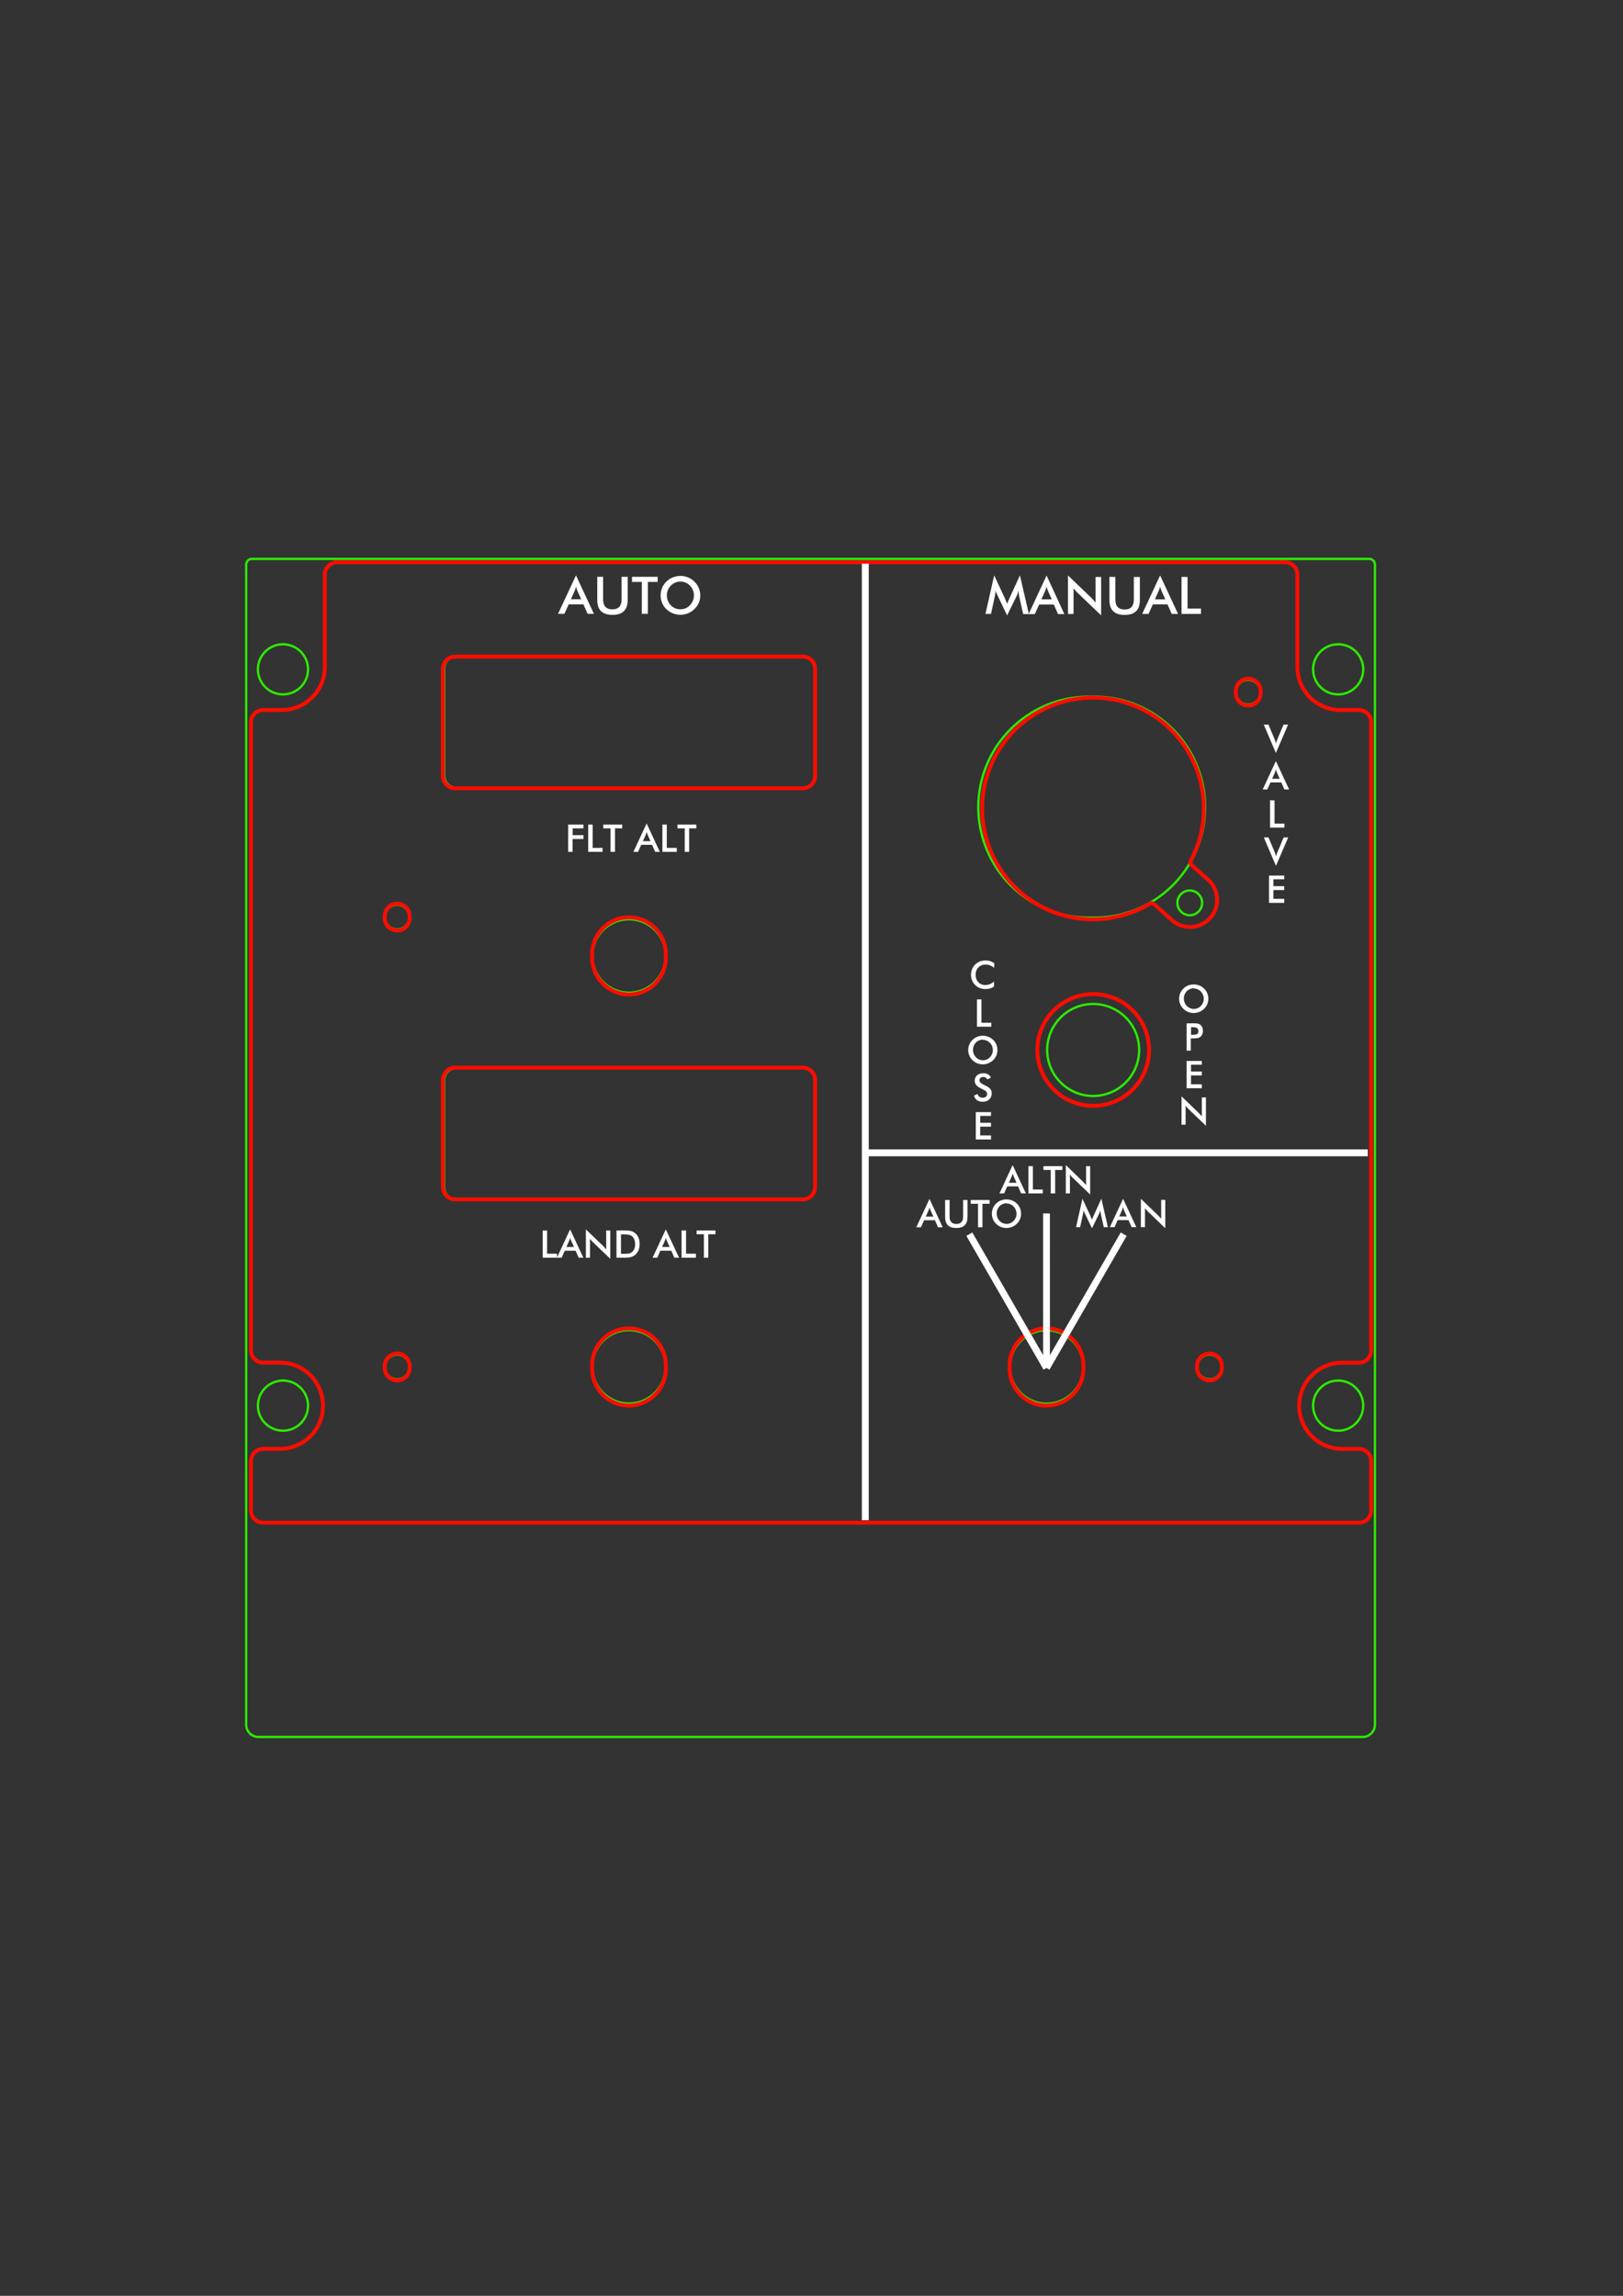 <?xml version="1.0" encoding="UTF-8" standalone="no"?>
<!-- Created with Inkscape (http://www.inkscape.org/) -->

<svg
   width="210mm"
   height="297mm"
   viewBox="0 0 210 297"
   version="1.1"
   id="svg1"
   xml:space="preserve"
   inkscape:version="1.3.1 (91b66b0783, 2023-11-16)"
   sodipodi:docname="OH_17_combined.svg"
   xmlns:inkscape="http://www.inkscape.org/namespaces/inkscape"
   xmlns:sodipodi="http://sodipodi.sourceforge.net/DTD/sodipodi-0.dtd"
   xmlns="http://www.w3.org/2000/svg"
   xmlns:svg="http://www.w3.org/2000/svg"><rect x="0" y="0" width="210" height="297" fill="#333333" stroke="none"/><sodipodi:namedview
     id="namedview1"
     pagecolor="#505050"
     bordercolor="#ffffff"
     borderopacity="1"
     inkscape:showpageshadow="0"
     inkscape:pageopacity="0"
     inkscape:pagecheckerboard="1"
     inkscape:deskcolor="#d1d1d1"
     inkscape:document-units="mm"
     showgrid="false"
     inkscape:zoom="0.66724888"
     inkscape:cx="507.30696"
     inkscape:cy="703.6355"
     inkscape:current-layer="layer2" /><defs
     id="defs1"><rect
       x="-570.679"
       y="-405.224"
       width="106.564"
       height="29.445"
       id="rect26299" /><rect
       x="200.526"
       y="9.171"
       width="46.352"
       height="22.494"
       id="rect26241" /><rect
       x="-570.679"
       y="-405.224"
       width="119.082"
       height="29.817"
       id="rect26299-5" /><rect
       x="-570.679"
       y="-405.224"
       width="106.564"
       height="29.445"
       id="rect26299-8" /><rect
       x="-570.679"
       y="-405.224"
       width="106.564"
       height="29.445"
       id="rect26299-8-3" /><rect
       x="-570.679"
       y="-405.224"
       width="69.221"
       height="178.706"
       id="rect26299-8-7" /><rect
       x="-570.679"
       y="-405.224"
       width="69.221"
       height="178.706"
       id="rect26299-8-7-1" /><rect
       x="-570.679"
       y="-405.224"
       width="106.564"
       height="29.445"
       id="rect26299-8-8" /><rect
       x="-570.679"
       y="-405.224"
       width="106.564"
       height="29.445"
       id="rect26299-8-8-2" /><rect
       x="-570.679"
       y="-405.224"
       width="106.564"
       height="29.445"
       id="rect26299-8-8-2-6" /><rect
       x="-570.679"
       y="-405.224"
       width="69.221"
       height="178.706"
       id="rect26299-8-7-3" /></defs><g
     inkscape:label="Layer 1"
     inkscape:groupmode="layer"
     id="layer1"><g
       id="g1"
       transform="matrix(10,0,0,10,31.707,72.15)"><g
         inkscape:groupmode="layer"
         id="layer2"
         inkscape:label="Layer 2"
         transform="matrix(0.1,0,0,0.1,-3.171,-7.215)"
         style="fill:none;stroke:#2cec00;stroke-opacity:1"><path
           d="M 0.09,0.015 A 0.075,0.075 0 0 0 0.015,0.09 V 15.096 A 0.159,0.159 0 0 0 0.174,15.255 H 14.461 A 0.159,0.159 0 0 0 14.62,15.096 V 0.09 A 0.075,0.075 0 0 0 14.545,0.015 Z"
           fill="#000000"
           stroke-linecap="round"
           stroke-linejoin="round"
           id="path11073"
           style="fill:none;stroke:#2cec00;stroke-width:0.03;stroke-dasharray:none;stroke-opacity:1"
           transform="matrix(10,0,0,10,31.707,72.15)" /><path
           d="m 7.376,2.818 a 0.159,0.159 0 0 1 -0.159,0.159 h -4.482 a 0.159,0.159 0 0 1 -0.159,-0.159 V 1.437 a 0.159,0.159 0 0 1 0.159,-0.159 h 4.482 a 0.159,0.159 0 0 1 0.159,0.159 z"
           fill="#ffffff"
           stroke="#000000"
           stroke-width="0.001cm"
           stroke-linecap="round"
           stroke-linejoin="round"
           id="path11075"
           style="fill:none;stroke:#2cec00;stroke-width:0.03;stroke-dasharray:none;stroke-opacity:1"
           transform="matrix(10,0,0,10,31.707,72.15)" /><path
           d="m 2.734,8.301 a 0.159,0.159 0 0 1 -0.159,-0.159 V 6.761 a 0.159,0.159 0 0 1 0.159,-0.159 h 4.482 a 0.159,0.159 0 0 1 0.159,0.159 v 1.381 a 0.159,0.159 0 0 1 -0.159,0.159 z"
           fill="#ffffff"
           stroke="#000000"
           stroke-width="0.001cm"
           stroke-linecap="round"
           stroke-linejoin="round"
           id="path11077"
           style="fill:none;stroke:#2cec00;stroke-width:0.03;stroke-dasharray:none;stroke-opacity:1"
           transform="matrix(10,0,0,10,31.707,72.15)" /><path
           d="m 10.955,4.656 a 1.429,1.429 0 1 0 0,-2.857 1.429,1.429 0 1 0 0,2.857 z"
           fill="#ffffff"
           stroke="#000000"
           stroke-width="0.001cm"
           stroke-linecap="round"
           stroke-linejoin="round"
           id="path11079"
           style="fill:none;stroke:#2cec00;stroke-width:0.03;stroke-dasharray:none;stroke-opacity:1"
           transform="matrix(10,0,0,10,31.707,72.15)" /><path
           d="m 1.969,10.629 a 0.16,0.16 0 1 0 0,-0.32 0.16,0.16 0 1 0 0,0.32 z"
           fill="#ffffff"
           stroke="#000000"
           stroke-width="0.001cm"
           stroke-linecap="round"
           stroke-linejoin="round"
           id="path11081"
           style="fill:none;stroke:#2cec00;stroke-width:0.03;stroke-dasharray:none;stroke-opacity:1"
           transform="matrix(10,0,0,10,31.707,72.15)" /><path
           d="m 4.968,5.627 a 0.475,0.475 0 1 0 0,-0.95 0.475,0.475 0 1 0 0,0.95 z"
           fill="#ffffff"
           stroke="#000000"
           stroke-width="0.001cm"
           stroke-linecap="round"
           stroke-linejoin="round"
           id="path11083"
           style="fill:none;stroke:#2cec00;stroke-width:0.03;stroke-dasharray:none;stroke-opacity:1"
           transform="matrix(10,0,0,10,31.707,72.15)" /><path
           d="m 10.372,10.944 a 0.475,0.475 0 1 0 0,-0.95 0.475,0.475 0 1 0 0,0.95 z"
           fill="#ffffff"
           stroke="#000000"
           stroke-width="0.001cm"
           stroke-linecap="round"
           stroke-linejoin="round"
           id="path11085"
           style="fill:none;stroke:#2cec00;stroke-width:0.03;stroke-dasharray:none;stroke-opacity:1"
           transform="matrix(10,0,0,10,31.707,72.15)" /><path
           d="m 1.968,4.809 a 0.16,0.16 0 1 0 0,-0.32 0.16,0.16 0 1 0 0,0.32 z"
           fill="#ffffff"
           stroke="#000000"
           stroke-width="0.001cm"
           stroke-linecap="round"
           stroke-linejoin="round"
           id="path11087"
           style="fill:none;stroke:#2cec00;stroke-width:0.03;stroke-dasharray:none;stroke-opacity:1"
           transform="matrix(10,0,0,10,31.707,72.15)" /><path
           d="m 4.968,10.942 a 0.475,0.475 0 1 0 0,-0.95 0.475,0.475 0 1 0 0,0.95 z"
           fill="#ffffff"
           stroke="#000000"
           stroke-width="0.001cm"
           stroke-linecap="round"
           stroke-linejoin="round"
           id="path11089"
           style="fill:none;stroke:#2cec00;stroke-width:0.03;stroke-dasharray:none;stroke-opacity:1"
           transform="matrix(10,0,0,10,31.707,72.15)" /><path
           d="m 10.974,6.963 a 0.595,0.595 0 1 0 0,-1.19 0.595,0.595 0 1 0 0,1.19 z"
           fill="#ffffff"
           stroke="#000000"
           stroke-width="0.001cm"
           stroke-linecap="round"
           stroke-linejoin="round"
           id="path11091"
           style="fill:none;stroke:#2cec00;stroke-width:0.03;stroke-dasharray:none;stroke-opacity:1"
           transform="matrix(10,0,0,10,31.707,72.15)" /><path
           d="m 12.48,10.629 a 0.16,0.16 0 1 0 0,-0.32 0.16,0.16 0 1 0 0,0.32 z"
           fill="#ffffff"
           stroke="#000000"
           stroke-width="0.001cm"
           stroke-linecap="round"
           stroke-linejoin="round"
           id="path11093"
           style="fill:none;stroke:#2cec00;stroke-width:0.03;stroke-dasharray:none;stroke-opacity:1"
           transform="matrix(10,0,0,10,31.707,72.15)" /><path
           d="m 12.98,1.9 a 0.16,0.16 0 1 0 0,-0.32 0.16,0.16 0 1 0 0,0.32 z"
           fill="#ffffff"
           stroke="#000000"
           stroke-width="0.001cm"
           stroke-linecap="round"
           stroke-linejoin="round"
           id="path11095"
           style="fill:none;stroke:#2cec00;stroke-width:0.03;stroke-dasharray:none;stroke-opacity:1"
           transform="matrix(10,0,0,10,31.707,72.15)" /><path
           d="m 12.224,4.625 a 0.16,0.16 0 1 0 0,-0.32 0.16,0.16 0 1 0 0,0.32 z"
           fill="#ffffff"
           stroke="#000000"
           stroke-width="0.001cm"
           stroke-linecap="round"
           stroke-linejoin="round"
           id="path11097"
           style="fill:none;stroke:#2cec00;stroke-width:0.03;stroke-dasharray:none;stroke-opacity:1"
           transform="matrix(10,0,0,10,31.707,72.15)" /><path
           d="m 0.491,11.293 a 0.324,0.324 0 1 0 0,-0.648 0.324,0.324 0 1 0 0,0.648 z"
           fill="#ffffff"
           stroke="#000000"
           stroke-width="0.001cm"
           stroke-linecap="round"
           stroke-linejoin="round"
           id="path11099"
           style="fill:none;stroke:#2cec00;stroke-width:0.03;stroke-dasharray:none;stroke-opacity:1"
           transform="matrix(10,0,0,10,31.707,72.15)" /><path
           d="m 0.491,1.768 a 0.324,0.324 0 1 0 0,-0.648 0.324,0.324 0 1 0 0,0.648 z"
           fill="#ffffff"
           stroke="#000000"
           stroke-width="0.001cm"
           stroke-linecap="round"
           stroke-linejoin="round"
           id="path11101"
           style="fill:none;stroke:#2cec00;stroke-width:0.03;stroke-dasharray:none;stroke-opacity:1"
           transform="matrix(10,0,0,10,31.707,72.15)" /><path
           d="m 14.144,1.768 a 0.324,0.324 0 1 0 0,-0.648 0.324,0.324 0 1 0 0,0.648 z"
           fill="#ffffff"
           stroke="#000000"
           stroke-width="0.001cm"
           stroke-linecap="round"
           stroke-linejoin="round"
           id="path11103"
           style="fill:none;stroke:#2cec00;stroke-width:0.03;stroke-dasharray:none;stroke-opacity:1"
           transform="matrix(10,0,0,10,31.707,72.15)" /><path
           d="m 14.144,11.293 a 0.324,0.324 0 1 0 0,-0.648 0.324,0.324 0 1 0 0,0.648 z"
           fill="#ffffff"
           stroke="#000000"
           stroke-width="0.001cm"
           stroke-linecap="round"
           stroke-linejoin="round"
           id="path11105"
           style="fill:none;stroke:#2cec00;stroke-width:0.03;stroke-dasharray:none;stroke-opacity:1"
           transform="matrix(10,0,0,10,31.707,72.15)" /></g><g
         id="layer3"
         inkscape:label="Layer 1"
         style="display:inline;fill:none;stroke:#ff0c00;stroke-width:0.05;stroke-dasharray:none;stroke-opacity:1"><path
           d="M 14.412,1.97 H 14.174 A 0.558,0.558 0 0 1 13.616,1.413 V 0.219 A 0.159,0.159 0 0 0 13.457,0.059 H 1.191 A 0.159,0.159 0 0 0 1.032,0.219 V 1.413 A 0.558,0.558 0 0 1 0.474,1.97 H 0.236 A 0.159,0.159 0 0 0 0.077,2.13 v 8.124 a 0.159,0.159 0 0 0 0.159,0.159 h 0.238 a 0.558,0.558 0 0 1 0,1.115 H 0.236 a 0.159,0.159 0 0 0 -0.159,0.159 v 0.637 A 0.159,0.159 0 0 0 0.236,12.484 H 14.412 a 0.159,0.159 0 0 0 0.159,-0.159 v -0.637 a 0.159,0.159 0 0 0 -0.159,-0.159 h -0.238 a 0.558,0.558 0 0 1 0,-1.115 h 0.238 a 0.159,0.159 0 0 0 0.159,-0.159 V 2.13 A 0.159,0.159 0 0 0 14.412,1.97 Z"
           fill="rgb(0,0,0)"
           stroke-linecap="round"
           stroke-linejoin="round"
           id="path11997"
           style="fill:none;stroke:#ff0c00;stroke-width:0.05;stroke-dasharray:none;stroke-opacity:1" /><path
           d="M 12.442,4.149 A 0.351,0.351 0 1 1 11.977,4.673 L 11.763,4.483 a 0.05,0.05 0 0 0 -0.059,-0.006 1.434,1.434 0 1 1 0.534,-0.56 0.05,0.05 0 0 0 0.011,0.061 z"
           fill="rgb(255,255,255)"
           stroke="rgb(0,0,0)"
           stroke-width="0.001cm"
           stroke-linecap="round"
           stroke-linejoin="round"
           id="path11999"
           style="fill:none;stroke:#ff0c00;stroke-width:0.05;stroke-dasharray:none;stroke-opacity:1" /><path
           d="m 12.82,1.739 a 0.161,0.161 0 1 0 0.321,0 0.161,0.161 0 1 0 -0.321,0 z"
           fill="rgb(255,255,255)"
           stroke="rgb(0,0,0)"
           stroke-width="0.001cm"
           stroke-linecap="round"
           stroke-linejoin="round"
           id="path12001"
           style="fill:none;stroke:#ff0c00;stroke-width:0.05;stroke-dasharray:none;stroke-opacity:1" /><path
           d="m 1.808,10.469 a 0.161,0.161 0 1 0 0.321,0 0.161,0.161 0 1 0 -0.321,0 z"
           fill="rgb(255,255,255)"
           stroke="rgb(0,0,0)"
           stroke-width="0.001cm"
           stroke-linecap="round"
           stroke-linejoin="round"
           id="path12003"
           style="fill:none;stroke:#ff0c00;stroke-width:0.05;stroke-dasharray:none;stroke-opacity:1" /><path
           d="m 1.808,4.649 a 0.161,0.161 0 1 0 0.321,0 0.161,0.161 0 1 0 -0.321,0 z"
           fill="rgb(255,255,255)"
           stroke="rgb(0,0,0)"
           stroke-width="0.001cm"
           stroke-linecap="round"
           stroke-linejoin="round"
           id="path12005"
           style="fill:none;stroke:#ff0c00;stroke-width:0.05;stroke-dasharray:none;stroke-opacity:1" /><path
           d="m 10.252,6.368 a 0.722,0.722 0 1 0 1.445,0 0.722,0.722 0 1 0 -1.445,0 z"
           fill="rgb(255,255,255)"
           stroke="rgb(0,0,0)"
           stroke-width="0.001cm"
           stroke-linecap="round"
           stroke-linejoin="round"
           id="path12007"
           style="fill:none;stroke:#ff0c00;stroke-width:0.05;stroke-dasharray:none;stroke-opacity:1" /><path
           d="m 4.491,5.151 a 0.477,0.477 0 1 0 0.953,0 0.477,0.477 0 1 0 -0.953,0 z"
           fill="rgb(255,255,255)"
           stroke="rgb(0,0,0)"
           stroke-width="0.001cm"
           stroke-linecap="round"
           stroke-linejoin="round"
           id="path12009"
           style="fill:none;stroke:#ff0c00;stroke-width:0.05;stroke-dasharray:none;stroke-opacity:1" /><path
           d="m 9.894,10.469 a 0.477,0.477 0 1 0 0.953,0 0.477,0.477 0 1 0 -0.953,0 z"
           fill="rgb(255,255,255)"
           stroke="rgb(0,0,0)"
           stroke-width="0.001cm"
           stroke-linecap="round"
           stroke-linejoin="round"
           id="path12011"
           style="fill:none;stroke:#ff0c00;stroke-width:0.05;stroke-dasharray:none;stroke-opacity:1" /><path
           d="m 4.491,10.469 a 0.477,0.477 0 1 0 0.953,0 0.477,0.477 0 1 0 -0.953,0 z"
           fill="rgb(255,255,255)"
           stroke="rgb(0,0,0)"
           stroke-width="0.001cm"
           stroke-linecap="round"
           stroke-linejoin="round"
           id="path12013"
           style="fill:none;stroke:#ff0c00;stroke-width:0.05;stroke-dasharray:none;stroke-opacity:1" /><path
           d="m 12.318,10.469 a 0.161,0.161 0 1 0 0.321,0 0.161,0.161 0 1 0 -0.321,0 z"
           fill="rgb(255,255,255)"
           stroke="rgb(0,0,0)"
           stroke-width="0.001cm"
           stroke-linecap="round"
           stroke-linejoin="round"
           id="path12015"
           style="fill:none;stroke:#ff0c00;stroke-width:0.05;stroke-dasharray:none;stroke-opacity:1" /><path
           d="m 2.56,1.438 a 0.159,0.159 0 0 1 0.159,-0.159 h 4.498 a 0.159,0.159 0 0 1 0.159,0.159 V 2.823 A 0.159,0.159 0 0 1 7.217,2.983 H 2.719 A 0.159,0.159 0 0 1 2.56,2.823 Z"
           fill="rgb(255,255,255)"
           stroke="rgb(0,0,0)"
           stroke-width="0.001cm"
           stroke-linecap="round"
           stroke-linejoin="round"
           id="path12017"
           style="fill:none;stroke:#ff0c00;stroke-width:0.05;stroke-dasharray:none;stroke-opacity:1" /><path
           d="M 7.217,6.597 A 0.159,0.159 0 0 1 7.376,6.756 V 8.142 A 0.159,0.159 0 0 1 7.217,8.301 H 2.719 A 0.159,0.159 0 0 1 2.56,8.142 V 6.756 a 0.159,0.159 0 0 1 0.159,-0.159 z"
           fill="rgb(255,255,255)"
           stroke="rgb(0,0,0)"
           stroke-width="0.001cm"
           stroke-linecap="round"
           stroke-linejoin="round"
           id="path12019"
           style="fill:none;stroke:#ff0c00;stroke-width:0.05;stroke-dasharray:none;stroke-opacity:1" /></g><g
         id="layer4"
         inkscape:label="TXXT"
         style="display:inline"><path
           id="path29146"
           style="font-size:25.333px;font-family:'Futura Md BT';-inkscape-font-specification:'Futura Md BT, Normal';text-align:center;text-orientation:upright;white-space:pre;display:inline;fill:#ffffff;stroke-width:0.03"
           d="M 7.981,0.077 V 12.451 h 0.089 V 7.743 H 14.527 V 7.654 H 8.07 V 0.077 Z M 4.282,0.228 4.05,0.726 h 0.082 l 0.056,-0.123 h 0.19 l 0.054,0.123 h 0.082 z m 5.411,0 -0.113,0.499 h 0.072 l 0.051,-0.236 c 0.003,-0.011 0.005,-0.023 0.006,-0.034 0.001,-0.007 0.002,-0.011 0.002,-0.015 4.357e-4,-0.003 6.718e-4,-0.009 6.718e-4,-0.017 l 0.01,0.03 c 0.004,0.01 0.008,0.02 0.014,0.031 L 9.86,0.747 9.985,0.492 c 0.005,-0.01 0.01,-0.021 0.013,-0.032 0.003,-0.011 0.006,-0.022 0.008,-0.034 l 0.005,0.035 0.004,0.031 0.053,0.237 h 0.072 0.079 l 0.056,-0.123 h 0.19 l 0.054,0.123 h 0.082 L 10.371,0.23 10.141,0.724 10.026,0.228 9.888,0.53 9.882,0.544 C 9.872,0.565 9.865,0.583 9.86,0.596 L 9.844,0.555 9.834,0.531 Z m 0.955,0.001 V 0.728 h 0.072 V 0.395 c 0.007,0.01 0.014,0.019 0.022,0.028 0.006,0.007 0.011,0.012 0.012,0.013 0.004,0.004 0.007,0.008 0.012,0.012 l 0.311,0.298 V 0.249 h -0.072 V 0.581 c -0.01,-0.012 -0.019,-0.023 -0.027,-0.032 l -0.025,-0.027 z m 1.192,0 -0.232,0.498 h 0.082 l 0.056,-0.123 h 0.19 l 0.054,0.123 h 0.082 z m -6.21,0.007 c -0.034,3.8311e-4 -0.066,0.007 -0.096,0.019 -0.031,0.012 -0.059,0.031 -0.083,0.054 -0.024,0.024 -0.043,0.051 -0.055,0.081 -0.013,0.031 -0.019,0.063 -0.019,0.097 0,0.034 0.006,0.066 0.019,0.097 0.013,0.031 0.031,0.058 0.055,0.081 0.024,0.023 0.052,0.041 0.083,0.054 0.031,0.013 0.064,0.019 0.099,0.019 0.034,0 0.066,-0.006 0.098,-0.019 0.031,-0.013 0.059,-0.031 0.084,-0.055 0.024,-0.024 0.043,-0.05 0.056,-0.08 0.013,-0.03 0.019,-0.062 0.019,-0.097 0,-0.034 -0.007,-0.066 -0.02,-0.097 -0.013,-0.031 -0.032,-0.058 -0.056,-0.081 -0.024,-0.024 -0.052,-0.042 -0.083,-0.055 -0.031,-0.012 -0.063,-0.019 -0.097,-0.019 -0.001,0 -0.002,-1.236e-5 -0.003,0 z M 4.557,0.247 v 0.298 c 0,0.065 0.016,0.114 0.049,0.146 0.033,0.032 0.082,0.048 0.148,0.048 0.066,0 0.115,-0.016 0.148,-0.048 0.033,-0.032 0.049,-0.081 0.049,-0.145 V 0.247 H 4.872 v 0.291 c 0,0.043 -0.01,0.076 -0.03,0.098 -0.02,0.022 -0.05,0.032 -0.089,0.032 -0.04,0 -0.07,-0.011 -0.09,-0.032 C 4.643,0.614 4.633,0.581 4.633,0.538 V 0.247 Z m 0.45,0 v 0.066 h 0.127 v 0.413 h 0.078 V 0.313 h 0.127 V 0.247 Z m 6.177,0.001 v 0.298 c 0,0.065 0.016,0.114 0.049,0.146 0.033,0.032 0.082,0.048 0.148,0.048 0.066,0 0.115,-0.016 0.148,-0.048 0.033,-0.032 0.049,-0.081 0.049,-0.145 V 0.249 h -0.078 v 0.291 c 0,0.043 -0.01,0.076 -0.03,0.098 -0.02,0.022 -0.05,0.032 -0.089,0.032 -0.04,0 -0.07,-0.011 -0.09,-0.032 -0.02,-0.022 -0.03,-0.054 -0.03,-0.098 V 0.249 Z m 0.933,0 v 0.479 h 0.252 V 0.658 H 12.195 V 0.249 Z M 5.631,0.308 c 7.407e-4,-8.73e-6 0.001,0 0.002,0 0.024,0 0.046,0.005 0.067,0.014 0.021,0.009 0.04,0.022 0.057,0.039 0.016,0.017 0.029,0.036 0.038,0.058 0.009,0.022 0.013,0.045 0.013,0.069 0,0.024 -0.005,0.047 -0.014,0.069 -0.009,0.022 -0.022,0.041 -0.038,0.058 -0.016,0.017 -0.035,0.03 -0.056,0.039 -0.021,0.009 -0.043,0.013 -0.067,0.013 -0.024,0 -0.046,-0.004 -0.068,-0.013 -0.021,-0.009 -0.04,-0.022 -0.056,-0.039 -0.009,-0.009 -0.016,-0.018 -0.022,-0.027 -0.006,-0.009 -0.011,-0.02 -0.016,-0.031 -0.009,-0.021 -0.013,-0.044 -0.013,-0.069 0,-0.013 0.001,-0.025 0.003,-0.036 0.002,-0.011 0.005,-0.022 0.01,-0.033 0.009,-0.022 0.022,-0.042 0.038,-0.058 0.017,-0.017 0.036,-0.03 0.057,-0.039 0.021,-0.009 0.042,-0.013 0.065,-0.013 z m -1.349,0.066 0.009,0.03 0.009,0.024 0.049,0.109 H 4.216 L 4.265,0.429 c 0.003,-0.008 0.006,-0.016 0.009,-0.025 0.002,-0.005 0.003,-0.009 0.004,-0.014 0.001,-0.004 0.003,-0.01 0.004,-0.016 z m 6.089,0.001 0.009,0.03 0.009,0.024 0.049,0.109 h -0.134 l 0.049,-0.109 c 0.004,-0.008 0.006,-0.016 0.009,-0.025 0.002,-0.005 0.003,-0.009 0.004,-0.014 0.001,-0.004 0.003,-0.01 0.004,-0.016 z m 1.469,0 0.009,0.03 0.009,0.024 0.049,0.109 h -0.134 l 0.049,-0.109 c 0.004,-0.008 0.006,-0.016 0.009,-0.025 0.002,-0.005 0.003,-0.009 0.004,-0.014 0.001,-0.004 0.003,-0.01 0.004,-0.016 z m 1.341,1.784 0.157,0.367 0.158,-0.367 h -0.059 l -0.079,0.188 c -0.002,0.005 -0.004,0.01 -0.006,0.015 -0.002,0.004 -0.003,0.009 -0.005,0.014 -0.003,0.01 -0.006,0.019 -0.008,0.027 -0.002,-0.008 -0.004,-0.017 -0.007,-0.026 -0.003,-0.009 -0.007,-0.02 -0.011,-0.03 l -0.079,-0.188 z m 0.157,0.472 -0.171,0.367 h 0.06 l 0.041,-0.091 h 0.14 l 0.04,0.091 h 0.061 z m 4.65e-4,0.108 0.007,0.022 0.006,0.018 0.036,0.081 h -0.098 l 0.036,-0.081 c 0.003,-0.006 0.005,-0.012 0.006,-0.018 0.001,-0.004 0.002,-0.007 0.003,-0.01 9.34e-4,-0.003 0.002,-0.007 0.003,-0.012 z m -0.076,0.399 v 0.353 h 0.186 v -0.051 h -0.128 V 3.139 Z M 5.196,3.438 5.025,3.805 h 0.06 l 0.041,-0.091 h 0.14 l 0.04,0.091 h 0.061 z M 4.181,3.452 v 0.353 h 0.057 V 3.639 H 4.378 V 3.589 H 4.239 V 3.501 H 4.378 v -0.049 z m 0.259,0 V 3.805 H 4.626 V 3.754 H 4.498 v -0.302 z m 0.195,0 V 3.501 H 4.729 V 3.805 H 4.787 V 3.501 h 0.093 v -0.049 z m 0.765,0 V 3.805 H 5.586 V 3.754 H 5.457 v -0.302 z m 0.195,0 v 0.049 h 0.094 v 0.304 h 0.057 V 3.501 h 0.093 v -0.049 z m -0.399,0.094 0.007,0.022 0.007,0.018 0.036,0.081 H 5.148 L 5.184,3.586 c 0.003,-0.006 0.005,-0.012 0.007,-0.018 0.001,-0.004 0.002,-0.007 0.003,-0.01 9.667e-4,-0.003 0.002,-0.007 0.003,-0.012 z m 7.986,0.073 0.157,0.367 0.158,-0.367 h -0.059 l -0.079,0.188 c -0.002,0.005 -0.004,0.01 -0.006,0.015 -0.002,0.004 -0.003,0.009 -0.005,0.014 -0.003,0.01 -0.006,0.019 -0.008,0.027 -0.002,-0.008 -0.004,-0.017 -0.007,-0.026 -0.003,-0.009 -0.007,-0.02 -0.011,-0.03 L 13.242,3.618 Z m 0.067,0.493 V 4.465 H 13.446 V 4.413 H 13.306 V 4.299 h 0.14 V 4.249 H 13.306 v -0.089 h 0.14 V 4.112 Z M 9.578,5.21 c -0.025,4.022e-4 -0.048,0.005 -0.07,0.013 -0.023,0.009 -0.043,0.022 -0.061,0.039 -0.017,0.017 -0.031,0.037 -0.04,0.06 -0.009,0.023 -0.014,0.047 -0.014,0.073 0,0.026 0.005,0.05 0.014,0.073 0.009,0.023 0.023,0.043 0.04,0.06 0.018,0.017 0.038,0.03 0.06,0.039 0.023,0.009 0.048,0.013 0.075,0.013 0.01,0 0.021,-7.237e-4 0.031,-0.002 0.01,-0.001 0.02,-0.003 0.028,-0.006 0.018,-0.005 0.035,-0.014 0.05,-0.025 V 5.483 c -0.018,0.015 -0.036,0.026 -0.055,0.034 -0.01,0.004 -0.02,0.007 -0.029,0.008 -0.009,0.002 -0.02,0.003 -0.03,0.003 -0.036,0 -0.065,-0.012 -0.089,-0.037 -0.024,-0.025 -0.035,-0.056 -0.035,-0.095 0,-0.04 0.012,-0.072 0.036,-0.096 0.024,-0.025 0.056,-0.037 0.094,-0.037 0.01,0 0.02,9.205e-4 0.029,0.003 0.009,0.002 0.019,0.004 0.028,0.008 0.018,0.007 0.035,0.017 0.052,0.031 l 0.003,-0.058 C 9.678,5.234 9.66,5.225 9.641,5.219 c -0.01,-0.003 -0.019,-0.006 -0.029,-0.007 -0.01,-0.001 -0.02,-0.002 -0.03,-0.002 -0.001,0 -0.002,-1.98e-5 -0.004,0 z m 2.694,0.31 c -0.025,2.823e-4 -0.048,0.005 -0.07,0.014 -0.023,0.009 -0.043,0.022 -0.061,0.04 -0.018,0.017 -0.031,0.037 -0.041,0.06 -0.009,0.023 -0.014,0.046 -0.014,0.071 0,0.025 0.005,0.049 0.014,0.071 0.009,0.023 0.023,0.042 0.041,0.06 0.018,0.017 0.038,0.031 0.061,0.04 0.023,0.009 0.047,0.014 0.073,0.014 0.025,0 0.049,-0.005 0.072,-0.014 0.023,-0.01 0.044,-0.023 0.062,-0.041 0.018,-0.017 0.032,-0.037 0.041,-0.059 0.009,-0.022 0.014,-0.046 0.014,-0.071 0,-0.025 -0.005,-0.049 -0.014,-0.071 -0.009,-0.023 -0.023,-0.043 -0.041,-0.06 -0.018,-0.018 -0.038,-0.031 -0.061,-0.04 -0.023,-0.009 -0.047,-0.014 -0.072,-0.014 -8.04e-4,0 -0.002,-9.1e-6 -0.002,0 z m 8.27e-4,0.053 c 5.46e-4,-6.4e-6 0.001,0 0.002,0 0.018,0 0.034,0.003 0.05,0.01 0.016,0.007 0.03,0.016 0.042,0.029 0.012,0.012 0.021,0.027 0.028,0.042 0.006,0.016 0.01,0.033 0.01,0.051 h 5.2e-5 c 0,0.018 -0.003,0.035 -0.01,0.051 -0.007,0.016 -0.016,0.03 -0.028,0.043 -0.012,0.012 -0.026,0.022 -0.041,0.028 -0.015,0.007 -0.032,0.01 -0.049,0.01 -0.018,0 -0.034,-0.003 -0.05,-0.01 -0.016,-0.007 -0.03,-0.016 -0.042,-0.029 -0.006,-0.006 -0.012,-0.013 -0.016,-0.02 -0.004,-0.007 -0.008,-0.014 -0.012,-0.023 -0.006,-0.016 -0.01,-0.033 -0.01,-0.051 0,-0.009 8.29e-4,-0.018 0.002,-0.027 0.002,-0.008 0.004,-0.016 0.007,-0.025 0.007,-0.016 0.016,-0.031 0.028,-0.043 0.012,-0.013 0.026,-0.022 0.042,-0.029 0.015,-0.006 0.031,-0.01 0.048,-0.01 z M 9.47,5.714 V 6.067 H 9.656 V 6.016 H 9.528 v -0.302 z m 2.713,0.31 v 0.353 h 0.054 V 6.218 h 0.022 0.011 c 0.025,0 0.044,-0.001 0.057,-0.004 0.012,-0.003 0.023,-0.007 0.032,-0.014 0.011,-0.008 0.02,-0.019 0.026,-0.034 0.006,-0.014 0.009,-0.029 0.009,-0.046 0,-0.017 -0.003,-0.032 -0.009,-0.046 -0.006,-0.014 -0.015,-0.025 -0.026,-0.033 -0.009,-0.007 -0.02,-0.011 -0.032,-0.014 -0.012,-0.003 -0.031,-0.004 -0.056,-0.004 z m 0.057,0.049 h 0.015 c 0.031,0 0.051,0.004 0.063,0.012 0.011,0.008 0.017,0.021 0.017,0.04 0,0.018 -0.005,0.03 -0.016,0.037 -0.01,0.007 -0.032,0.01 -0.064,0.01 h -0.015 z m -2.697,0.111 c -0.025,2.822e-4 -0.048,0.005 -0.07,0.014 -0.023,0.009 -0.043,0.022 -0.061,0.04 -0.018,0.017 -0.031,0.037 -0.041,0.06 -0.009,0.023 -0.014,0.046 -0.014,0.071 0,0.025 0.005,0.049 0.014,0.071 0.009,0.023 0.023,0.042 0.041,0.06 0.018,0.017 0.038,0.031 0.061,0.04 0.023,0.009 0.047,0.014 0.073,0.014 0.025,0 0.049,-0.005 0.072,-0.014 0.023,-0.01 0.044,-0.023 0.062,-0.041 0.018,-0.017 0.032,-0.037 0.041,-0.059 0.009,-0.022 0.014,-0.046 0.014,-0.071 6e-7,-0.025 -0.005,-0.049 -0.014,-0.071 -0.009,-0.023 -0.023,-0.043 -0.041,-0.06 -0.018,-0.018 -0.038,-0.031 -0.061,-0.04 -0.023,-0.009 -0.047,-0.014 -0.072,-0.014 -8.039e-4,0 -0.002,-9.1e-6 -0.002,0 z m 7.235e-4,0.053 c 5.457e-4,-6.5e-6 0.001,0 0.002,0 0.018,0 0.034,0.003 0.05,0.01 0.016,0.007 0.03,0.016 0.042,0.029 0.012,0.012 0.021,0.027 0.028,0.042 0.006,0.016 0.01,0.033 0.01,0.051 0,0.018 -0.003,0.035 -0.01,0.051 -0.007,0.016 -0.016,0.03 -0.028,0.043 -0.012,0.012 -0.026,0.022 -0.041,0.028 -0.015,0.007 -0.032,0.01 -0.049,0.01 -0.018,0 -0.034,-0.003 -0.05,-0.01 -0.016,-0.007 -0.03,-0.016 -0.041,-0.029 -0.006,-0.006 -0.012,-0.013 -0.016,-0.02 -0.004,-0.007 -0.008,-0.014 -0.012,-0.023 -0.006,-0.016 -0.01,-0.033 -0.01,-0.051 0,-0.009 7.704e-4,-0.018 0.002,-0.027 0.002,-0.008 0.004,-0.016 0.007,-0.025 0.007,-0.016 0.016,-0.031 0.028,-0.043 0.012,-0.013 0.026,-0.022 0.042,-0.029 0.015,-0.006 0.031,-0.01 0.048,-0.01 z m 2.639,0.273 v 0.353 h 0.197 v -0.051 h -0.14 V 6.697 h 0.14 v -0.05 h -0.14 v -0.089 h 0.14 V 6.51 Z M 9.544,6.67 c -0.03,5.451e-4 -0.055,0.01 -0.074,0.027 -0.019,0.018 -0.029,0.041 -0.029,0.07 0,0.022 0.007,0.041 0.02,0.056 0.013,0.016 0.039,0.033 0.078,0.051 l 0.011,0.005 c 0.034,0.016 0.052,0.035 0.052,0.055 0,0.016 -0.005,0.029 -0.015,0.038 -0.01,0.009 -0.023,0.014 -0.041,0.014 -0.018,0 -0.033,-0.004 -0.044,-0.013 -0.012,-0.008 -0.02,-0.02 -0.024,-0.036 l -0.046,0.021 c 0.006,0.026 0.019,0.045 0.038,0.059 0.019,0.014 0.044,0.021 0.074,0.021 0.036,0 0.064,-0.01 0.085,-0.03 0.021,-0.02 0.032,-0.046 0.032,-0.08 0,-0.023 -0.007,-0.042 -0.02,-0.058 -0.013,-0.015 -0.037,-0.031 -0.072,-0.047 l -0.007,-0.003 c -0.04,-0.018 -0.06,-0.038 -0.06,-0.059 0,-0.014 0.005,-0.024 0.014,-0.032 0.009,-0.008 0.021,-0.012 0.037,-0.012 0.011,0 0.021,0.003 0.029,0.008 0.009,0.005 0.016,0.013 0.023,0.024 l 0.045,-0.023 c -0.007,-0.019 -0.019,-0.033 -0.037,-0.043 -0.018,-0.01 -0.039,-0.015 -0.065,-0.015 -9.897e-4,0 -0.002,-1.76e-5 -0.003,0 z m 2.573,0.298 v 0.367 h 0.053 V 7.089 c 0.005,0.007 0.01,0.014 0.016,0.021 0.005,0.005 0.008,0.009 0.009,0.01 0.003,0.003 0.005,0.006 0.009,0.009 l 0.229,0.22 V 6.982 h -0.053 v 0.245 c -0.007,-0.009 -0.014,-0.017 -0.02,-0.023 l -0.019,-0.02 z M 9.455,7.172 V 7.526 H 9.652 V 7.474 H 9.512 V 7.36 H 9.652 V 7.31 H 9.512 V 7.221 H 9.652 V 7.172 Z M 9.932,7.857 9.761,8.224 h 0.06 l 0.041,-0.091 h 0.14 l 0.04,0.091 h 0.061 z m 0.688,0 v 0.367 h 0.053 V 7.979 c 0.005,0.007 0.01,0.014 0.016,0.021 0.005,0.005 0.008,0.009 0.009,0.01 0.003,0.003 0.005,0.006 0.009,0.009 L 10.935,8.238 V 7.871 h -0.053 v 0.245 c -0.007,-0.009 -0.014,-0.017 -0.02,-0.023 l -0.019,-0.02 z m -0.484,0.014 v 0.353 h 0.186 v -0.051 h -0.128 v -0.302 z m 0.195,0 V 7.92 h 0.094 v 0.304 h 0.057 V 7.92 h 0.093 V 7.871 Z m -0.399,0.094 0.007,0.022 0.007,0.018 0.036,0.081 H 9.883 l 0.036,-0.081 c 0.003,-0.006 0.005,-0.012 0.007,-0.018 0.001,-0.004 0.002,-0.007 0.003,-0.01 9.667e-4,-0.003 0.002,-0.007 0.003,-0.012 z m 1.148,0.327 -0.102,0.223 -0.004,0.01 c -0.007,0.016 -0.013,0.029 -0.016,0.039 l -0.012,-0.03 -0.007,-0.018 -0.104,-0.223 -0.083,0.368 h 0.053 l 0.038,-0.174 c 0.002,-0.008 0.004,-0.017 0.005,-0.025 7.74e-4,-0.005 0.001,-0.008 0.001,-0.011 3.21e-4,-0.003 4.65e-4,-0.007 4.65e-4,-0.013 l 0.007,0.022 c 0.003,0.007 0.006,0.015 0.01,0.023 l 0.092,0.192 0.092,-0.188 c 0.004,-0.008 0.007,-0.016 0.01,-0.024 0.003,-0.008 0.005,-0.016 0.006,-0.025 l 0.003,0.026 0.003,0.023 0.039,0.174 h 0.053 z m 0.281,9.818e-4 -0.171,0.367 h 0.06 l 0.041,-0.091 h 0.14 l 0.04,0.091 h 0.061 z m 0.23,0 v 0.367 h 0.053 V 8.414 c 0.005,0.007 0.01,0.014 0.016,0.021 0.005,0.005 0.008,0.009 0.009,0.01 0.003,0.003 0.005,0.006 0.009,0.009 l 0.229,0.22 V 8.307 h -0.053 v 0.245 c -0.007,-0.009 -0.014,-0.017 -0.02,-0.023 l -0.019,-0.02 z m -2.735,0.002 -0.171,0.367 h 0.06 l 0.041,-0.091 h 0.14 l 0.04,0.091 h 0.061 z m 0.996,0.006 c -0.026,0 -0.05,0.005 -0.073,0.014 -0.023,0.009 -0.043,0.023 -0.061,0.04 -0.018,0.017 -0.031,0.037 -0.041,0.06 -0.009,0.023 -0.014,0.046 -0.014,0.071 0,0.025 0.005,0.049 0.014,0.071 0.009,0.023 0.023,0.042 0.041,0.06 0.018,0.017 0.038,0.031 0.061,0.04 0.023,0.009 0.047,0.014 0.073,0.014 0.025,0 0.049,-0.005 0.072,-0.014 0.023,-0.01 0.044,-0.023 0.062,-0.041 0.018,-0.017 0.032,-0.037 0.041,-0.059 0.009,-0.022 0.014,-0.046 0.014,-0.071 h -5.2e-5 c 0,-0.025 -0.005,-0.049 -0.014,-0.071 -0.009,-0.023 -0.023,-0.043 -0.041,-0.06 -0.018,-0.018 -0.038,-0.031 -0.061,-0.04 -0.023,-0.009 -0.047,-0.014 -0.072,-0.014 z m -0.794,0.008 v 0.22 c 0,0.048 0.012,0.084 0.036,0.107 0.024,0.024 0.06,0.035 0.109,0.035 0.049,0 0.085,-0.012 0.109,-0.036 0.024,-0.024 0.036,-0.059 0.036,-0.107 V 8.309 h -0.057 v 0.214 c 0,0.032 -0.007,0.056 -0.022,0.072 -0.015,0.016 -0.037,0.024 -0.065,0.024 -0.029,0 -0.051,-0.008 -0.066,-0.024 -0.015,-0.016 -0.022,-0.04 -0.022,-0.072 V 8.309 Z m 0.332,0 v 0.049 h 0.094 v 0.304 h 0.057 V 8.358 h 0.093 V 8.309 Z m 0.46,0.045 c 5.457e-4,-6.4e-6 0.001,0 0.002,0 0.018,0 0.034,0.003 0.05,0.01 0.016,0.007 0.03,0.016 0.042,0.029 0.012,0.012 0.021,0.027 0.028,0.042 0.006,0.016 0.01,0.033 0.01,0.051 0,0.018 -0.003,0.035 -0.01,0.051 -0.007,0.016 -0.016,0.03 -0.028,0.043 -0.012,0.012 -0.026,0.022 -0.041,0.028 -0.015,0.007 -0.032,0.01 -0.049,0.01 -0.018,0 -0.034,-0.003 -0.05,-0.01 -0.016,-0.007 -0.03,-0.016 -0.041,-0.029 -0.006,-0.006 -0.012,-0.013 -0.016,-0.02 -0.004,-0.007 -0.008,-0.014 -0.012,-0.023 -0.006,-0.016 -0.01,-0.033 -0.01,-0.051 0,-0.009 7.705e-4,-0.018 0.002,-0.027 0.002,-0.008 0.004,-0.016 0.007,-0.025 0.007,-0.016 0.016,-0.031 0.028,-0.043 0.012,-0.013 0.026,-0.022 0.042,-0.029 0.015,-0.006 0.031,-0.01 0.048,-0.01 z m 1.51,0.047 0.007,0.022 0.006,0.018 0.036,0.081 h -0.098 l 0.036,-0.081 c 0.003,-0.006 0.005,-0.012 0.006,-0.018 0.001,-0.004 0.002,-0.007 0.003,-0.01 9.34e-4,-0.003 0.002,-0.007 0.003,-0.012 z m -2.504,0.002 0.007,0.022 0.007,0.018 0.036,0.081 h -0.098 l 0.036,-0.081 c 0.003,-0.006 0.005,-0.012 0.007,-0.018 0.001,-0.004 0.002,-0.007 0.003,-0.01 9.667e-4,-0.003 0.002,-0.007 0.003,-0.012 z m 1.47,0.08 v 1.833 l -0.916,-1.587 -0.077,0.044 0.999,1.731 0.038,-0.022 h 5.2e-5 l 0.038,0.022 0.999,-1.731 -0.077,-0.044 -0.916,1.587 V 8.483 Z M 4.206,8.689 4.037,9.052 V 9.004 H 3.908 V 8.703 H 3.851 V 9.056 H 4.037 4.096 l 0.041,-0.091 h 0.14 l 0.04,0.091 h 0.061 z m 0.204,0 v 0.367 h 0.053 V 8.81 c 0.005,0.007 0.01,0.014 0.016,0.021 0.005,0.005 0.008,0.009 0.009,0.01 0.003,0.003 0.006,0.006 0.009,0.009 l 0.229,0.22 V 8.703 h -0.053 v 0.245 c -0.007,-0.009 -0.014,-0.017 -0.02,-0.023 L 4.634,8.904 Z m 1.034,0 -0.171,0.367 h 0.06 l 0.041,-0.091 H 5.515 l 0.04,0.091 h 0.061 z m -0.638,0.014 v 0.353 l 0.077,5.17e-5 h 0.015 c 0.021,0 0.039,-6.771e-4 0.054,-0.002 0.015,-0.001 0.028,-0.003 0.038,-0.006 0.02,-0.005 0.038,-0.014 0.053,-0.026 0.021,-0.016 0.036,-0.036 0.047,-0.06 0.01,-0.024 0.016,-0.052 0.016,-0.083 0,-0.031 -0.005,-0.059 -0.016,-0.084 -0.011,-0.025 -0.026,-0.045 -0.046,-0.06 -0.016,-0.012 -0.034,-0.021 -0.054,-0.026 -0.02,-0.005 -0.055,-0.007 -0.106,-0.007 z m 0.842,0 v 0.353 H 5.834 V 9.004 H 5.706 v -0.302 z m 0.195,0 v 0.049 h 0.094 v 0.304 h 0.057 v -0.304 h 0.093 v -0.049 z m -0.979,0.051 h 0.021 0.021 c 0.029,0 0.051,0.002 0.065,0.006 0.014,0.004 0.027,0.01 0.036,0.018 0.013,0.011 0.023,0.026 0.03,0.043 0.007,0.017 0.01,0.037 0.01,0.059 0,0.023 -0.003,0.043 -0.01,0.06 -0.007,0.017 -0.017,0.031 -0.03,0.042 -0.01,0.009 -0.021,0.015 -0.035,0.018 -0.013,0.003 -0.033,0.005 -0.06,0.005 h -0.048 z m -0.658,0.042 0.007,0.022 0.007,0.018 0.036,0.081 H 4.158 l 0.036,-0.081 c 0.003,-0.006 0.005,-0.012 0.007,-0.018 0.001,-0.004 0.002,-0.007 0.003,-0.01 9.667e-4,-0.003 0.002,-0.007 0.003,-0.012 z m 1.238,0 0.007,0.022 0.007,0.018 0.036,0.081 h -0.098 l 0.036,-0.081 c 0.003,-0.006 0.005,-0.012 0.007,-0.018 0.001,-0.004 0.002,-0.007 0.003,-0.01 9.6e-4,-0.003 0.002,-0.007 0.003,-0.012 z" /></g></g></g></svg>
